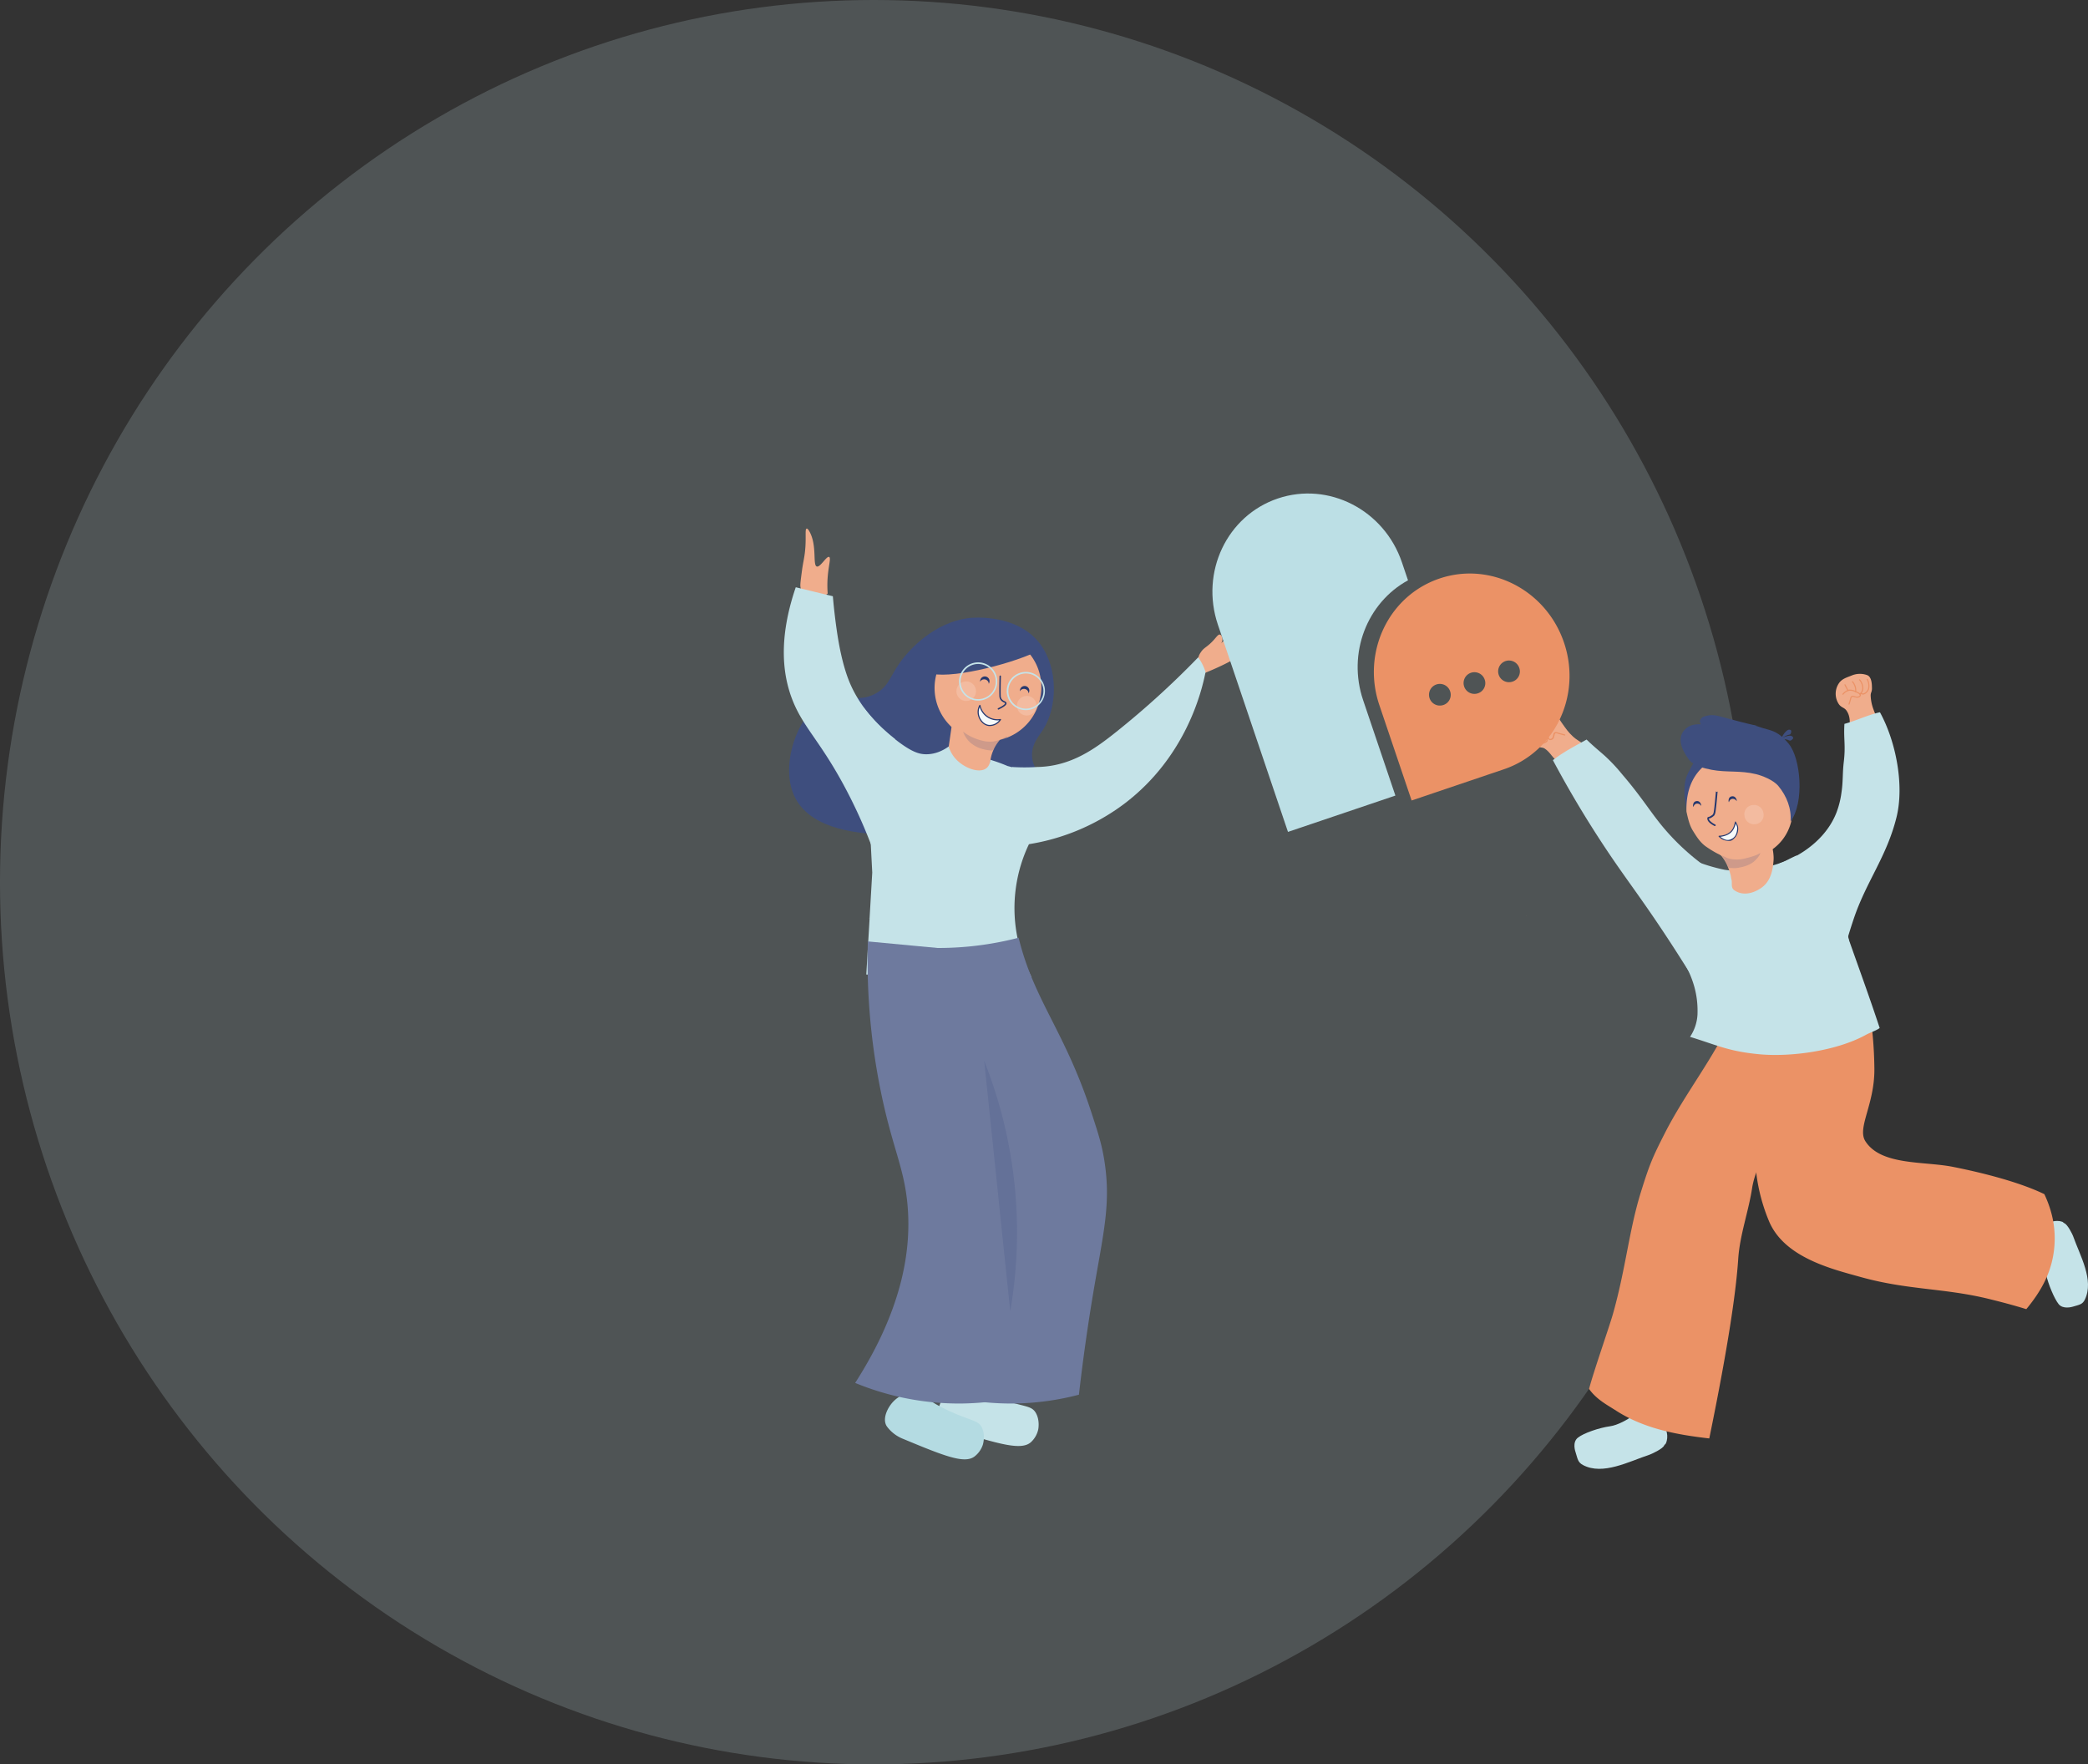 <svg xmlns="http://www.w3.org/2000/svg" width="1364.505" height="1153" viewBox="0 0 1364.505 1153">
  <rect x="0" y="0" width="1364.505" height="1153" fill="#333333" stroke="none"/>
  <g id="Group_4235" data-name="Group 4235" transform="translate(212.22 40)">
    <ellipse id="Ellipse_224" data-name="Ellipse 224" cx="571" cy="576.5" rx="571" ry="576.5" transform="translate(-212.22 -40)" fill="#c9e5ea" opacity="0.19"/>
    <g id="Group_4215" data-name="Group 4215" transform="translate(300.002 282.493)">
      <g id="Group_4210" data-name="Group 4210" transform="translate(0 22.935)">
        <path id="Path_5044" data-name="Path 5044" d="M263.74,1263.931c4.93-6.723,14.979-10.556,18.821-7.441a4.568,4.568,0,0,1,.51.5c1.618,1.516,5.6,4.534,17.078,8.577,15.631,5.5,20.471,4.211,23.386,9.147,2.8,4.749,1.724,10.5,1.607,11.028a16.029,16.029,0,0,1-4.669,8.126c-6.083,5.569-19.975,1.52-47.51-6.806A24.107,24.107,0,0,1,262,1280.494a7.89,7.89,0,0,1-.995-1.23C258.177,1274.6,260.982,1267.692,263.74,1263.931Z" transform="translate(-158.906 -696.936)" fill="#c5e3e8"/>
        <path id="Path_5044-2" data-name="Path 5044" d="M211.589,1270.717c5.581-6.194,15.964-9,19.474-5.512a4.688,4.688,0,0,1,.457.55c1.457,1.671,5.114,5.075,16.129,10.25,15,7.047,19.944,6.247,22.348,11.451,2.313,5.007.661,10.619.492,11.134a16.03,16.03,0,0,1-5.462,7.616c-6.612,4.929-20.027-.5-46.586-11.546a24.1,24.1,0,0,1-10.246-7.637,7.861,7.861,0,0,1-.866-1.324C204.982,1280.778,208.467,1274.182,211.589,1270.717Z" transform="translate(-140.458 -699.81)" fill="#b4dbe2"/>
        <path id="Path_5355" data-name="Path 5355" d="M519.726,522.089a10.11,10.11,0,0,1,1.668-3.551c1.732-2.646,3.128-2.958,6.012-5.571,3.97-3.6,5.027-6.359,6.518-5.941.977.275,1.388,1.7,1.481,2.021a4.361,4.361,0,0,1-.793,3.687,19.929,19.929,0,0,1,5.3-3.887c2.228-1.119,4.2-2.167,6.786-1.866a7.31,7.31,0,0,1,4.858,2.4,7.613,7.613,0,0,1,1.418,4.416c.073,6.658-27.039,17.51-28.728,18.177C523.56,531.356,518.742,526.933,519.726,522.089Z" transform="translate(-248.865 -437.737)" fill="#f0ad8c"/>
        <path id="Path_5046" data-name="Path 5046" d="M274.826,507.343c-14.975-20.144-44.567-17.234-46.036-17.068-24.158,2.73-40.1,22.186-42.9,25.6-9.416,11.493-9.066,18.632-18.7,23.832-12.017,6.487-20.16-.52-30.8,3.3-18.557,6.664-32.194,41.783-22.365,63.429,17.4,38.33,104.026,24.816,136.306,12.481,4.3-1.645,24.518-9.371,25.006-20.641.276-6.381-5.881-9.747-5.85-18.592.027-7.483,4.461-12.006,7.478-16.826C285.91,548.57,286.884,523.563,274.826,507.343Z" transform="translate(-107.277 -431.888)" fill="#3e4e7e"/>
        <path id="Path_5047" data-name="Path 5047" d="M257.253,533.282h0a34.8,34.8,0,0,1,41.957-25.714h0l.413.1a34.372,34.372,0,0,1,25.4,41.446h0a34.8,34.8,0,1,1-67.851-15.483c.027-.116.054-.233.082-.348" transform="translate(-157.681 -437.623)" fill="#f0ad8c"/>
        <path id="Path_5356" data-name="Path 5356" d="M319.554,570.168a.464.464,0,0,1-.039-.853c4.641-2.231,4.6-3.14,4.577-3.237-.039-.184-.43-.38-.843-.588a4.983,4.983,0,0,1-2.378-2.035,4.861,4.861,0,0,1-.54-2.311c-.145-4.087.1-12.4.112-12.749a.464.464,0,0,1,.928.027c-.01.351-.255,8.632-.112,12.714a3.943,3.943,0,0,0,.432,1.883,4.087,4.087,0,0,0,1.975,1.641c.62.312,1.2.605,1.335,1.227.162.769-.269,1.95-5.082,4.264A.465.465,0,0,1,319.554,570.168Z" transform="translate(-179.485 -451.941)" fill="#26386e"/>
        <path id="Path_5049" data-name="Path 5049" d="M304.32,606.962a26.136,26.136,0,0,0-6.7,13.637c-.553,3.959.291,5.726-1.1,7.333-3.385,3.909-14.985,2.085-21.265-4.767a20.145,20.145,0,0,1-4.931-11.332q.95-6.575,1.9-13.15" transform="translate(-162.539 -469.513)" fill="#f0ad8c"/>
        <path id="Path_5050" data-name="Path 5050" d="M313.386,607.229c-.328-.439-4.041,2.885-9.969,3.336a20.844,20.844,0,0,1-7.238-.877,32.553,32.553,0,0,1-11.538-5.635,17.531,17.531,0,0,0,3.911,6.382,19.519,19.519,0,0,0,9.642,5.183,23.971,23.971,0,0,0,5.547.76C311.89,609.5,313.622,607.544,313.386,607.229Z" transform="translate(-167.498 -471.372)" fill="#3e4e7e" opacity="0.19" style="mix-blend-mode: normal;isolation: isolate"/>
        <path id="Path_5051" data-name="Path 5051" d="M321.63,512.591c.064,1.634-1.675,3.431-11.222,7.011-22.835,8.578-60.829,16.291-65.059,7.761-3-6.047,11.3-19.587,27.316-24.368C294.94,496.34,321.394,506.384,321.63,512.591Z" transform="translate(-153.752 -435.616)" fill="#3e4e7e"/>
        <path id="Path_5052" data-name="Path 5052" d="M341.519,560.923a3.392,3.392,0,0,0-.091.981,3.025,3.025,0,0,1,5.686,1.365,3.4,3.4,0,0,0,.363-.915,3.068,3.068,0,1,0-5.959-1.43Z" transform="translate(-187.163 -455.574)" fill="#26386e"/>
        <path id="Path_5053" data-name="Path 5053" d="M301.741,551.374a3.421,3.421,0,0,0-.091.981,3.025,3.025,0,0,1,5.686,1.365,3.4,3.4,0,0,0,.363-.915,3.068,3.068,0,1,0-5.959-1.431Z" transform="translate(-173.387 -452.266)" fill="#26386e"/>
        <circle id="Ellipse_212" data-name="Ellipse 212" cx="6.407" cy="6.407" r="6.407" transform="translate(112.785 99.836)" fill="#f3bba0"/>
        <circle id="Ellipse_213" data-name="Ellipse 213" cx="6.407" cy="6.407" r="6.407" transform="translate(152.331 109.33)" fill="#f3bba0"/>
        <path id="Path_5357" data-name="Path 5357" d="M336.415,568.53a12.483,12.483,0,1,1,1.48.452h0A12.594,12.594,0,0,1,336.415,568.53Zm8.421-22.429a11.583,11.583,0,0,0-1.349-.412,11.486,11.486,0,0,0-5.363,22.337h0a11.486,11.486,0,0,0,6.711-21.925Z" transform="translate(-182.629 -450.708)" fill="#c5e3e8"/>
        <path id="Path_5358" data-name="Path 5358" d="M288.739,559.038a12.5,12.5,0,1,1,1.481.452A12.784,12.784,0,0,1,288.739,559.038Zm8.437-22.425a11.692,11.692,0,0,0-1.363-.416,11.485,11.485,0,1,0-5.364,22.336h0a11.486,11.486,0,0,0,6.727-21.919Z" transform="translate(-166.118 -447.42)" fill="#c5e3e8"/>
        <g id="Group_4209" data-name="Group 4209" transform="translate(126.639 115.181)">
          <path id="Path_5054" data-name="Path 5054" d="M314.31,587.089a11.771,11.771,0,0,1-13.454-9.239,9.026,9.026,0,0,0-1.105,4.859c.243,3.5,2.8,7.768,7,8.235A8.394,8.394,0,0,0,314.31,587.089Z" transform="translate(-299.366 -577.479)" fill="#f6fafa"/>
          <path id="Path_5359" data-name="Path 5359" d="M304.854,590.716c-3.317-1.24-5.441-4.863-5.67-8.178a9.388,9.388,0,0,1,1.15-5.064.371.371,0,0,1,.688.1,11.4,11.4,0,0,0,13.035,8.95.372.372,0,0,1,.369.567,8.777,8.777,0,0,1-7.89,4.025A6.986,6.986,0,0,1,304.854,590.716Zm-4.3-11.984a8.643,8.643,0,0,0-.63,3.76c.245,3.537,2.808,7.458,6.673,7.885a8.025,8.025,0,0,0,6.725-3.017,12.109,12.109,0,0,1-12.769-8.629Z" transform="translate(-299.169 -577.282)" fill="#26386e"/>
        </g>
        <g id="Group_4138" data-name="Group 4138" transform="translate(52.216 116.989)">
          <path id="Path_5056" data-name="Path 5056" d="M190.9,790.832l-.491-.14c.165,0,.333,0,.5,0Z" transform="translate(-187.08 -652.995)" fill="#c5e3e8"/>
          <path id="Path_5057" data-name="Path 5057" d="M185.318,580.048a119.089,119.089,0,0,0,22.731,22.365c8.949,6.67,13.478,7.99,17.6,8.1,6.98.191,12.452-3.095,15.23-5.1a20.46,20.46,0,0,0,3.5,6.9c5.449,6.976,16.4,11.177,21.2,7.251.824-.674,2.128-2.132,2.553-5.43l3.438,1.113c2.3.781,4.927,1.759,7.8,2.975a46.643,46.643,0,0,1,31.369,25.778,97.068,97.068,0,0,0-15.835,112.078L187,754.451c.169-2.851,2-33.856,2.17-36.706l-.026,0q.876-14.963,1.749-29.918Q188.1,633.937,185.318,580.048Z" transform="translate(-185.318 -580.048)" fill="#c5e3e8"/>
        </g>
        <path id="Path_5058" data-name="Path 5058" d="M349.934,601.439h0a129.058,129.058,0,0,1-16.35,0q1.684,25.726,3.367,51.453a140.812,140.812,0,0,0,69.917-27.36c40.79-30.833,50.87-74.421,53.186-86.126a33.76,33.76,0,0,0-4.809-9.618,567.232,567.232,0,0,1-53.377,48.568C387.466,589.852,371.867,601.1,349.934,601.439Z" transform="translate(-184.448 -445.654)" fill="#c5e3e8"/>
        <path id="Path_5059" data-name="Path 5059" d="M122.02,438.989c-.176-1.466.163-4.062.847-9.193.178-1.337.3-2.289.512-3.64.426-2.694.818-4.49,1.208-6.94,1.7-10.644.062-17.84,1.517-18.126.581-.117,1.26.941,1.648,1.6,5.32,9.075,2.147,22.11,4.91,23.15,2.254.849,6.44-7.044,8.13-6.229,1.26.61-.308,5.349-.921,12.676a69.547,69.547,0,0,0-.031,11.187,13.271,13.271,0,0,1-15.507,1.693A14.568,14.568,0,0,1,122.02,438.989Z" transform="translate(-111.165 -401.081)" fill="#f0ad8c"/>
        <path id="Path_5060" data-name="Path 5060" d="M178.094,558.876a131.377,131.377,0,0,0-9.265,22.6,133.716,133.716,0,0,0-5.307,49.294,329.215,329.215,0,0,0-16.988-38.117c-17.2-32.825-28.738-41.309-35.883-60.41-5.679-15.179-9.075-38.376,2.6-72.527l24.24,5.877c.487,5.72,1.309,13.84,2.745,23.55,1.122,7.59,3.348,19.962,7.23,30.276C150.6,527.758,158.24,543.55,178.094,558.876Z" transform="translate(-105.439 -421.387)" fill="#c5e3e8"/>
        <path id="Path_5360" data-name="Path 5360" d="M228.874,1100.994a177.918,177.918,0,0,0,69.388,13.465,175.64,175.64,0,0,0,42.774-5.771c3.246-28.294,6.8-51.3,9.5-67.322,6.545-38.821,11.573-57.493,7.129-85.6-1.706-10.791-3.988-17.773-8.555-31.738-17.1-52.323-36.89-72.391-47.017-112.125-.157-.606-.309-1.216-.456-1.837a208.789,208.789,0,0,1-66.352,6.247c14.725,60.831,20.871,82.658,22.889,86.4.342.633.592,1.118,1.113,2.077,2.571,4.737,5.223,9.069,7.6,16.35,8.479,25.957.546,49.9-3.8,63.475C253.084,1015.88,242.205,1054.239,228.874,1100.994Z" transform="translate(-148.186 -542.718)" fill="#6e7a9e"/>
        <path id="Path_5361" data-name="Path 5361" d="M176.753,1102.275a177.918,177.918,0,0,0,69.388,13.465,175.648,175.648,0,0,0,42.774-5.771c3.246-28.294,6.8-51.3,9.5-67.322,6.545-38.821,11.573-57.494,7.129-85.6-.427-2.7-.89-5.166-1.417-7.56a193.074,193.074,0,0,0-7.138-24.178c-4.189-11.259-24.743-52.368-56.241-106.3l-55.693-5.242a428.312,428.312,0,0,0,8.518,98.282c7.55,36.858,15.187,49.277,17.395,73.854C213.38,1012.714,209.134,1051.841,176.753,1102.275Z" transform="translate(-130.136 -543.998)" fill="#6e7a9e"/>
        <path id="Path_5362" data-name="Path 5362" d="M304.895,798.294" transform="translate(-174.513 -538.64)" fill="#c5e3e8"/>
        <path id="Path_5363" data-name="Path 5363" d="M305.73,933.045A304.493,304.493,0,0,1,326.7,1027.4a303.253,303.253,0,0,1-3.931,69.453" transform="translate(-174.802 -585.305)" fill="#3e4e7e" opacity="0.19" style="mix-blend-mode: normal;isolation: isolate"/>
      </g>
      <g id="Group_4213" data-name="Group 4213" transform="translate(484.95 117.857)">
        <g id="Group_4212" data-name="Group 4212">
          <path id="Path_5364" data-name="Path 5364" d="M1011.741,800.98c1.225,7.5.907,3.485,1.478,5.61,1.441,5.362,3.134,7.413,4.622,10.844,3.248,7.492,5.8,12.559,8.442,20.09.666,1.9.876,4.242,2.619,7.092,1.123.875-3.674-2.762,0,0s15.078,10.183,21.852,12.286c22.822,7.085,45.638,3.607,66.987-6.553.689-9.278,1.267-8.517,1.623-20.54.244-8.26-1.222-28.566-3.379-40.28-1.907-10.362-4.589-28.881-9.842-37.416-7.64-12.414-15.1-16.259-25.449-24.194-6.4,2.75-6.784,3.926-14.8,6.223-8.455,2.421-20.947,4.831-32.222,3.071a116.017,116.017,0,0,1-17.682-5.135C1012.1,752.967,1008.6,781.8,1011.741,800.98Z" transform="translate(-903.83 -609.19)" fill="#c5e3e8"/>
          <path id="Path_5059-2" data-name="Path 5059" d="M869.681,617.3c-4.3-2.405-5.233-6.232-9.3-8.893-1.632-1.068-2.93-.168-5.527-2-.9-.638-5.8-3.824-5.193-7.163.528-2.882,3.183-7.048,5.283-9.3,2.308-2.476,5.551-4.773,8.254-5.2,3.99-.629,7.267,5.308,8.11,6.5,3.178,4.482,4.308,6.285,7.7,9.434,1.967,1.826,4.349,3.014,6.5,4.647-.613,6.328-3.4,9.56-9.426,11.617C874.4,617.722,871.157,618.125,869.681,617.3Z" transform="translate(-848.102 -559.59)" fill="#f0ad8c"/>
          <path id="Path_5060-2" data-name="Path 5060" d="M972.516,693.855c-1.232,10.455-2.113,21.807-2.4,33.953a365.234,365.234,0,0,0,2.34,50.964c-5.146-8.6-12.951-21.352-22.92-36.546-16.007-24.4-25.048-35.962-36.64-52.957a693.21,693.21,0,0,1-38.6-63.835c6.906-5.418,14.479-9.219,22.012-13.48,4.493,4.38,8.191,7.338,11.818,10.56a110.69,110.69,0,0,1,11.4,12.139C931.454,648.5,937.4,658.269,945,667.646A151.731,151.731,0,0,0,972.516,693.855Z" transform="translate(-856.651 -569.029)" fill="#c5e3e8"/>
          <path id="Path_5365" data-name="Path 5365" d="M1040.588,724.136a18.892,18.892,0,0,1,1.774,1.819,27.786,27.786,0,0,1,4.236,7.7c.327.755.576,1.561.849,2.339.353-.19.707-.382,1.062-.574-.352.2-.707.394-1.058.606.181.49.309,1.164.472,1.641.288.842.362,2.249.582,2.954.809,2.59-.6,5.508,1.925,7.289,5.711,4.027,12.98,1.945,18.147-1.917,5.929-4.431,7.145-11.9,7.54-18.093a18.11,18.11,0,0,0-.039-2.47,30.191,30.191,0,0,0-.763-5.226,104.637,104.637,0,0,1-34.727,3.931Z" transform="translate(-914.24 -606.518)" fill="#f0ad8c"/>
          <path id="Path_5366" data-name="Path 5366" d="M1009.48,638.888c-2.921,5.305-3.735,7.889-3.65,15.369.073,6.387,2.428,18.343,5.577,24.921,2.123-6.264,8.832-41.493,4.561-44.826C1012.6,631.722,1010.838,636.422,1009.48,638.888Z" transform="translate(-902.2 -576.518)" fill="#3e4e7e"/>
          <path id="Path_5367" data-name="Path 5367" d="M1007.781,663.215a3.038,3.038,0,0,0,.071.617c.957,4.195,1.85,8.5,4.119,12.175,2.461,3.991,4.85,7.841,8.787,10.546,7.732,5.312,15.823,9.379,25.582,8.232,20.508-2.412,33.2-18.148,30.7-38.729-2.449-20.164-19.076-31.095-38.366-31.035a4.075,4.075,0,0,0-.519.068C1017.87,629.353,1007.346,642.464,1007.781,663.215Z" transform="translate(-902.874 -573.555)" fill="#f0ad8c"/>
          <path id="Path_5368" data-name="Path 5368" d="M1033.673,686.421a1.534,1.534,0,0,0,.413-.264c.153-.114-.082-.709-.158-.735-1.279-.431-4-2.43-4.14-3.464s.4-.425.8-.652a9.978,9.978,0,0,0,2.583-1.754,5.657,5.657,0,0,0,.833-2.257c.52-3.337,1.069-9.5,1.268-11.934s.262-1.194-.447-1.272-.418-1.225-.663,1.16-.74,8.562-1.271,11.825a4.255,4.255,0,0,1-.652,1.825,8.828,8.828,0,0,1-2.062,1.334c-.657.386-1.477.057-1.489,1.25-.021,2.172,2.75,3.856,4.61,4.852A.546.546,0,0,0,1033.673,686.421Z" transform="translate(-910.119 -586.965)" fill="#26386e"/>
          <path id="Path_5369" data-name="Path 5369" d="M847.308,788.326c-.007,0-.005.023,0,.02.366-.167.73-.339,1.1-.508C848.041,788,847.673,788.161,847.308,788.326Z" transform="translate(-847.303 -629.94)" fill="#f0ad8c"/>
          <path id="Path_5370" data-name="Path 5370" d="M1043.167,727.068a42.664,42.664,0,0,1,4.327,7.7c.056.125.175.222.1.387,2.659-.1,3.439.389,6.493-.171s7.052-1.519,10.137-4.106c.963-.807,3.958-3.807,4.067-5.551-2.339,1.817-9.116,3.419-11.257,3.892a21.1,21.1,0,0,1-7.571.09C1046.092,728.813,1045.8,727.987,1043.167,727.068Z" transform="translate(-915.133 -608.293)" fill="#3e4e7e" opacity="0.19"/>
          <path id="Path_5371" data-name="Path 5371" d="M1073.791,660.252c.728-8.378-2.405-16.546-7.927-23.213-3.316-4-10.729-6.825-14.62-7.768-10.531-2.552-19.125-.959-29.035-2.842-5.256-1-11.973-2.68-15.055-6.974-4.324-6.024-8.473-14.5-1.316-20.331,6.332-5.161,16.951-.631,26.121-.438,6.612.14,12.7-3.549,21.894-.128,6.175,2.3,10.991,1.426,18.814,10.938S1083.016,647.829,1073.791,660.252Z" transform="translate(-900.863 -563.735)" fill="#3e4e7e"/>
          <path id="Path_5372" data-name="Path 5372" d="M1023.353,594.641c-1.375-.324-1.749-1.551-2.107-2.527-.448-1.223,1.243-3.09,1.881-3.337,5.636-2.186,8.545-1.147,14.357.426,6.386,1.728,14.207,3.818,20.952,5.288C1046.634,595.782,1035.034,597.388,1023.353,594.641Z" transform="translate(-907.516 -560.571)" fill="#3e4e7e"/>
          <path id="Path_5373" data-name="Path 5373" d="M1065.774,684.326a5.958,5.958,0,0,1,5.447-6.911,6.175,6.175,0,0,1,7,5.541,5.953,5.953,0,0,1-5.388,6.952A6.252,6.252,0,0,1,1065.774,684.326Z" transform="translate(-922.942 -591.685)" fill="#f3bba0"/>
          <path id="Path_5374" data-name="Path 5374" d="M1102.39,608.385a10.9,10.9,0,0,1,4.072-2.655c.982-.35,1.933-.278,2.231-1.054.4-1.037.9-2.572-1.023-2.576s-4.76,4.3-5.28,6.285" transform="translate(-935.642 -565.617)" fill="#3e4e7e"/>
          <path id="Path_5375" data-name="Path 5375" d="M1101.137,610.478a11.012,11.012,0,0,1,4.867.248c1,.295,1.73.9,2.427.455.93-.6,2.264-1.545.713-2.681s-6.411.688-8.007,1.977" transform="translate(-935.208 -567.711)" fill="#3e4e7e"/>
          <g id="Group_4211" data-name="Group 4211" transform="translate(125.908 96.497)">
            <path id="Path_5054-2" data-name="Path 5054" d="M1047.438,706.254c3.762-1.033,4.968-4.081,5.165-7.631.1-1.713-.817-2.793-1.445-4.226-.581,2.539-1.218,4.793-3.2,6.6-2.171,1.974-4.672,2.475-7.5,2.761C1042.436,705.439,1044.741,706.995,1047.438,706.254Z" transform="translate(-1040.1 -694.077)" fill="#f6fafa"/>
            <path id="Path_5376" data-name="Path 5376" d="M1047.363,706.537a9.134,9.134,0,0,1-7.366-2.791.294.294,0,0,1-.047-.349.323.323,0,0,1,.3-.171c2.773-.214,5.175-.728,7.286-2.64,1.924-1.742,2.558-3.932,3.086-6.387a.318.318,0,0,1,.226-.282.306.306,0,0,1,.354.122c.748,1.459,1.561,2.639,1.544,4.379a8.685,8.685,0,0,1-3.945,7.614A2.678,2.678,0,0,1,1047.363,706.537Zm.64-5.457c-2.029,1.834-4.355,2.43-6.994,2.845,1.893,1.236,3.834,2.559,6.2,1.854,3.535-1.052,4.7-3.905,4.9-7.336.075-1.25-.552-2.173-.927-3.275C1050.5,697.42,1049.794,699.461,1048,701.08Z" transform="translate(-1039.914 -693.908)" fill="#26386e"/>
          </g>
          <path id="Path_5052-2" data-name="Path 5052" d="M1016.639,673.473c-1.636.221-2.226,1.516-2.257,3.035a2.752,2.752,0,0,0,.227.825c.4-1.148.977-2.041,2.268-2.215a2.859,2.859,0,0,1,2.809,1.532,2.75,2.75,0,0,0-.016-.856C1019.21,674.342,1018.275,673.251,1016.639,673.473Z" transform="translate(-905.164 -590.325)" fill="#26386e"/>
          <path id="Path_5053-2" data-name="Path 5053" d="M1052.124,668.7c-1.643.22-2.221,1.526-2.242,3.046a2.776,2.776,0,0,0,.234.829c.393-1.151.963-2.049,2.257-2.221a2.882,2.882,0,0,1,2.821,1.54,2.724,2.724,0,0,0-.019-.858C1054.708,669.585,1053.767,668.483,1052.124,668.7Z" transform="translate(-917.458 -588.673)" fill="#26386e"/>
          <path id="Path_5377" data-name="Path 5377" d="M869.767,606.184c.493.432,1.717.137,2.033-.039,1.222-.681,1.215-1.562,1.537-2.621.248-.815-.012-1.182.868-1.615a3.839,3.839,0,0,1,1.647.4c.071.03.673.186.843.233,1.049.288,2.2.595,3.208.86.255.067.318.022.437-.1s.1.01.075-.186a.431.431,0,0,0-.392-.443c-1-.248-2.152-.571-3.2-.853-.169-.046-.75-.2-.841-.234a4.289,4.289,0,0,0-2.206-.39c-1.094.412-1.047,1.121-1.277,2.034s-.272,1.6-1.081,2.183a1.633,1.633,0,0,1-1.237.166c-.289-.114.122.126-.1-.055a1.115,1.115,0,0,1-.423-.712,10.554,10.554,0,0,1-.176-2.094c0-.137,0-.256,0-.422s-.006-.554,0-.709a7.692,7.692,0,0,1,.966-3.754,2.2,2.2,0,0,1,.265-.328,3.5,3.5,0,0,1,.54-.5,7.851,7.851,0,0,1,3.65-1.266c.394-.042.41-.153.349-.428s-.09-.432-.48-.4a9.031,9.031,0,0,0-3.954,1.354,4.262,4.262,0,0,0-.623.5,2.9,2.9,0,0,0-.479.492,8.17,8.17,0,0,0-1.087,4.027c-.01.213,0,.541,0,.749s0,.375.005.56a10.552,10.552,0,0,0,.26,2.453,2.778,2.778,0,0,0,.386.732C869.393,605.991,869.66,606.089,869.767,606.184Z" transform="translate(-854.686 -563.129)" fill="#eb9266"/>
          <path id="Path_5378" data-name="Path 5378" d="M870.55,596.18a1.351,1.351,0,0,1,.564-.534,7.92,7.92,0,0,1-.545-1c-.358-.77-1.175-2.553-1.669-3.516a.364.364,0,0,0-.52-.173.441.441,0,0,0-.163.571c.472,1.019,1.34,2.824,1.709,3.63S870.235,595.606,870.55,596.18Z" transform="translate(-854.53 -561.739)" fill="#eb9266"/>
          <path id="Path_5379" data-name="Path 5379" d="M867.1,602.037c-.29-.082-.573-.18-.854-.284a.353.353,0,0,1-.042-.025,6.461,6.461,0,0,1-3.772-5.024c-.1-.544-.061-.463-.367-.359s-.358.008-.258.569A7.073,7.073,0,0,0,866,602.426a2.282,2.282,0,0,0,.3.121c.155.052.583.2.793.246C867.114,602.544,867.1,602.288,867.1,602.037Z" transform="translate(-852.311 -563.598)" fill="#eb9266"/>
          <path id="Path_5380" data-name="Path 5380" d="M860.62,607.811a7.789,7.789,0,0,0,2.812.467,2.521,2.521,0,0,0,.587.027,4.582,4.582,0,0,0,.811-.035,1.952,1.952,0,0,0,.335-.045,3.694,3.694,0,0,0,.777-.231,1.552,1.552,0,0,1-.453-.711,2.984,2.984,0,0,1-.711.207.749.749,0,0,1-.2.031c-.088,0,.022.005-.017,0-.236-.038-.234.04-.53.021a3.012,3.012,0,0,1-.687-.022,7.011,7.011,0,0,1-2.5-.419,7.354,7.354,0,0,1-3.588-4.79c-.11-.469-.109-.434-.391-.337s-.333.06-.225.546A8.069,8.069,0,0,0,860.62,607.811Z" transform="translate(-850.52 -565.553)" fill="#eb9266"/>
          <path id="Path_5381" data-name="Path 5381" d="M857.593,613.646a5.877,5.877,0,0,0,2.668-.076,5.566,5.566,0,0,0,2.787-1.349c.1-.078.114-.171.169-.284a2.774,2.774,0,0,0,.238-1.294,3.442,3.442,0,0,0-.063-.435.518.518,0,0,0-.226-.292c-.071-.048,0-.021-.033-.021a.946.946,0,0,0-.466.044c-.133.08-.1.146-.106.307s.088.256.046.48.046.57-.184.8a3.86,3.86,0,0,1-2.423,1.31,5.1,5.1,0,0,1-2.316.054,8.975,8.975,0,0,1-4.473-3.809c-.22-.407-.252-.355-.5-.2s-.294.145-.078.553A9.765,9.765,0,0,0,857.593,613.646Z" transform="translate(-849.102 -567.927)" fill="#eb9266"/>
          <path id="Path_5059-3" data-name="Path 5059" d="M1183.951,574.894c-3.848,1.261-7.747,2.311-11.662,3.378-2.016.55-4.09,1.055-6.118,1.561.175-3.479-.092-6.547-2.061-9.457-1.492-2.206-3.371-1.879-5.063-4.314a12.21,12.21,0,0,1,.111-13.709c2.03-2.991,5.466-3.793,8.454-5.056a14.01,14.01,0,0,1,10-.162c3.163,1.262,3.026,6.742,3.083,7.986.146,3.223-.883,3.04-.829,5.509a28.29,28.29,0,0,0,1.889,9.044A54.553,54.553,0,0,0,1183.951,574.894Z" transform="translate(-954.553 -546.29)" fill="#f0ad8c"/>
          <path id="Path_5060-3" data-name="Path 5060" d="M1138.086,650.26a57.247,57.247,0,0,0,3.283-13.093c1.108-7.262.627-12.529,1.51-19.943,1.328-11.165-.193-14.964.434-24.959,7.728-2.07,15.351-5.883,23.2-7.589,10.653,19.436,15.936,47.927,10.843,68.553-6.408,25.954-19.96,42.259-28.116,66.861a362.762,362.762,0,0,0-10.818,39.529c-.174-17.648-3.569-33.671-12.739-49.26-6.061-10.3-16.075-18.183-24.721-26.94a64.272,64.272,0,0,0,10.983-4.907C1116.441,675.976,1131.459,667.228,1138.086,650.26Z" transform="translate(-935.149 -559.583)" fill="#c5e3e8"/>
          <path id="Path_5382" data-name="Path 5382" d="M1175.794,565.57c.1.593-.74,1.3-1.043,1.447-1.17.583-2,.241-3.056.025-.809-.167-1.049-.5-1.846-.083-.225.116-.391.943-.46,1.318-.012.063-.164.543-.205.683-.259.861-.539,1.785-.8,2.614a.318.318,0,0,1-.3.264c-.143.029-.052.06-.195-.024a.34.34,0,0,1-.2-.456c.265-.82.543-1.748.8-2.609.042-.139.184-.6.2-.683.131-.564.333-1.439.748-1.7.9-.567,1.539-.244,2.421-.022a3.73,3.73,0,0,0,2.445.112,1.389,1.389,0,0,0,.757-.82c.053-.279.056.149,0-.1a.869.869,0,0,0-.426-.586,11.123,11.123,0,0,0-1.759-.949c-.119-.052-.226-.105-.371-.17s-.488-.222-.628-.28a8.017,8.017,0,0,0-3.7-.792,2.648,2.648,0,0,0-.393.077,4.087,4.087,0,0,0-.665.213,8.142,8.142,0,0,0-2.779,2.147c-.232.271-.31.252-.519.1s-.285-.237-.061-.515a8.731,8.731,0,0,1,3.028-2.386,4.074,4.074,0,0,1,.68-.229,3.534,3.534,0,0,1,.6-.124,8.682,8.682,0,0,1,3.96.776c.19.077.481.213.662.294s.332.153.492.225a10.832,10.832,0,0,1,2.037,1.152,2.164,2.164,0,0,1,.46.568A1.016,1.016,0,0,1,1175.794,565.57Z" transform="translate(-956.848 -551.739)" fill="#eb9266"/>
          <path id="Path_5383" data-name="Path 5383" d="M1168.558,561.007a1.31,1.31,0,0,0-.7.218c-.253-.49-.115-.214-.461-.886s-1.182-2.251-1.615-3.124a.356.356,0,1,1,.632-.326c.482.881,1.319,2.521,1.68,3.21S1168.3,560.5,1168.558,561.007Z" transform="translate(-957.579 -549.888)" fill="#eb9266"/>
          <path id="Path_5384" data-name="Path 5384" d="M1175.842,560.891a6.387,6.387,0,0,0,.172-.665,1.759,1.759,0,0,0,.044-.266,8.894,8.894,0,0,0-2.139-6.165c-.317-.384-.321-.258-.54-.06s-.284.17.016.544a8.187,8.187,0,0,1,1.943,5.556c0,.008,0,.029,0,.041-.045.243-.1.485-.167.723C1175.394,560.7,1175.614,560.807,1175.842,560.891Z" transform="translate(-960.161 -548.803)" fill="#eb9266"/>
          <path id="Path_5385" data-name="Path 5385" d="M1183.146,557.955a6.131,6.131,0,0,1-.8,2.329c-.236.5-.133.189-.27.439a3.682,3.682,0,0,1-.429.569,1.6,1.6,0,0,1-.206.224,3.439,3.439,0,0,1-.584.464,1.189,1.189,0,0,0-.406-.605,2.793,2.793,0,0,0,.53-.426c.1-.1.08-.067.126-.132s-.007.02.008-.013c.086-.195.148-.145.28-.373s.106-.052.322-.508a5.465,5.465,0,0,0,.709-2.067,8.1,8.1,0,0,0-1.939-5.474c-.3-.348-.233-.351-.014-.546s.224-.292.54.064A8.81,8.81,0,0,1,1183.146,557.955Z" transform="translate(-962.617 -548.15)" fill="#eb9266"/>
          <path id="Path_5386" data-name="Path 5386" d="M1187.345,557.862a5.918,5.918,0,0,1-1.253,2.1,4.724,4.724,0,0,1-2.44,1.554.749.749,0,0,1-.333.007,3.282,3.282,0,0,1-1.26-.34,3.767,3.767,0,0,1-.353-.216.386.386,0,0,1-.149-.277c-.01-.076-.022-.005,0-.034.069-.1.137-.257.267-.317s.179-.016.322.046.189.167.4.223.5.263.8.185a3.456,3.456,0,0,0,2.213-1.316,5.265,5.265,0,0,0,1.1-1.855,8.349,8.349,0,0,0-.79-5.711c-.236-.392-.151-.393.1-.542s.272-.218.512.169A9.064,9.064,0,0,1,1187.345,557.862Z" transform="translate(-963.054 -548.008)" fill="#eb9266"/>
        </g>
        <path id="Path_5044-3" data-name="Path 5044" d="M1373.246,1093.733c.4.14.924.807,1.192.887,2.189.648,5.483,7.473,5.777,8.307,4.559,12.917,13.961,28.845,7.757,41.659-1.6,3.3-3.666,3.325-7.856,4.622-.574.177-6.455,1.878-9.3-1.692s-6.793-13.059-8.153-19.291c-1-4.577-4.706-10.277-7.806-14.189-.117-.147-.4-.005-.532-.521-1.762-6.881.661-11.849,6.2-16.748C1363.622,1094.026,1368.934,1092.21,1373.246,1093.733Z" transform="translate(-1022.693 -735.682)" fill="#c5e3e8"/>
        <path id="Path_5044-4" data-name="Path 5044" d="M955.573,1304.925c-.182.4-.973.992-1.077,1.279-.852,2.33-8.615,5.781-9.486,6.067-13.5,4.443-30.638,13.719-43.625,6.792-3.349-1.787-3.438-3.938-4.8-8.283-.187-.6-2.333-6.516,1.462-9.567s14.035-6.518,20.949-7.465c5.077-.7,11.776-4.377,16.215-7.74.167-.126.072-.429.605-.563,7.118-1.793,12.3.41,17.424,6.233C956.1,1294.935,957.55,1300.544,955.573,1304.925Z" transform="translate(-864.101 -802.055)" fill="#c5e3e8"/>
        <path id="Path_5387" data-name="Path 5387" d="M989.011,1162.963c-21.113-2.4-42.517-6.366-60.707-18.033-6.426-4.122-12.935-7.427-17.86-14.3,2.863-11.077,13.278-40.773,15.61-49.011,8.351-29.5,10.523-54.654,18.184-79.348,5.8-18.71,7.841-23.285,15.761-38.851,13.447-26.43,32.83-50.13,44.816-77.651a11.1,11.1,0,0,0,.731-1.521,236.7,236.7,0,0,0,27.413,11.523c9.418,3.159,19.129,5.065,28.73,7.214-9.79,23.158-18.676,50.4-32.822,70.3-1.82,2.56-1.427,1.953-1.466,1.927s-.226.236-.248.265a55.937,55.937,0,0,0-10.014,23c-2.32,15.861-8.152,31.2-9.216,47.2C1006.592,1065.673,1001.95,1099.879,989.011,1162.963Z" transform="translate(-869.169 -663.327)" fill="#eb9266"/>
        <path id="Path_5388" data-name="Path 5388" d="M1089.824,892.243c1-5.109,1.939-10.234,5.428-13.176,17.158-14.467,39.641-4.1,56.254,5.957a266.9,266.9,0,0,1,2.2,29.029c.029,1.277.046,2.369.051,2.932.234,23.545-11.458,38.7-5.9,47.458,10.155,15.993,38.226,13.034,57.046,16.75,17.267,3.41,42.652,9.516,59.929,17.873,5.535,11.756,7.761,23.526,6.353,36.15-1.705,15.287-8.569,27.4-18.147,39-7.959-2.491-16.62-4.741-24.163-6.605-29.311-7.246-53.208-5.787-84.029-14.38-18.869-5.261-50.182-12.736-60.066-36.771a118.809,118.809,0,0,1-9.038-42.534c-.1-4.31-1.676-12.39-.948-24.282C1075.658,935.628,1080.306,906.642,1089.824,892.243Z" transform="translate(-926.021 -659.06)" fill="#eb9266"/>
        <path id="Path_5389" data-name="Path 5389" d="M1111.528,808.766c7.008,19.933,14.3,39.786,20.9,59.851-1.99,1.6-6.538,3.1-8.74,4.322-19.626,10.886-49.792,14.673-69.654,12.853-20.5-1.879-27.991-6.043-45.545-11.391a28.917,28.917,0,0,0,4.885-14.692c.473-14.115-3.5-24.941-10.349-36.947" transform="translate(-901.231 -637.188)" fill="#c5e3e8"/>
      </g>
      <g id="Group_4214" data-name="Group 4214" transform="translate(280.085 0)">
        <path id="Path_5390" data-name="Path 5390" d="M632.412,501.074c-10.418-30.8,2.577-63.705,29.317-78.353l-3.955-11.693c-11.6-34.3-47.932-53-81.149-41.769s-50.739,48.148-39.138,82.45l45.8,135.42,120.288-40.681h0l-50.087,16.939Z" transform="translate(-533.907 -365.996)" fill="#bcdfe5"/>
        <path id="Path_5391" data-name="Path 5391" d="M738.175,449.275h0a62.122,62.122,0,0,0-9.95,4.368c-26.74,14.647-39.735,47.548-29.317,78.353l21.074,62.314,50.087-16.94,10.255-3.468c33.325-11.27,50.905-48.305,39.267-82.721S771.5,438,738.175,449.275Zm2.747,82.566a7.084,7.084,0,1,1,4.227-8.9A6.97,6.97,0,0,1,740.923,531.842Zm22.592-7.64a7.084,7.084,0,1,1,4.227-8.9A6.97,6.97,0,0,1,763.514,524.2Zm22.592-7.64a7.084,7.084,0,1,1,4.227-8.9A6.97,6.97,0,0,1,786.107,516.561Z" transform="translate(-589.804 -393.702)" fill="#eb9266"/>
      </g>
      <path id="Path_5392" data-name="Path 5392" d="M1050.788,803.3" transform="translate(-432.822 -517.44)" fill="#c5e3e8"/>
      <path id="Path_5393" data-name="Path 5393" d="M793.357,818.276" transform="translate(-343.671 -522.624)" fill="#eb9266"/>
    </g>
  </g>
</svg>
